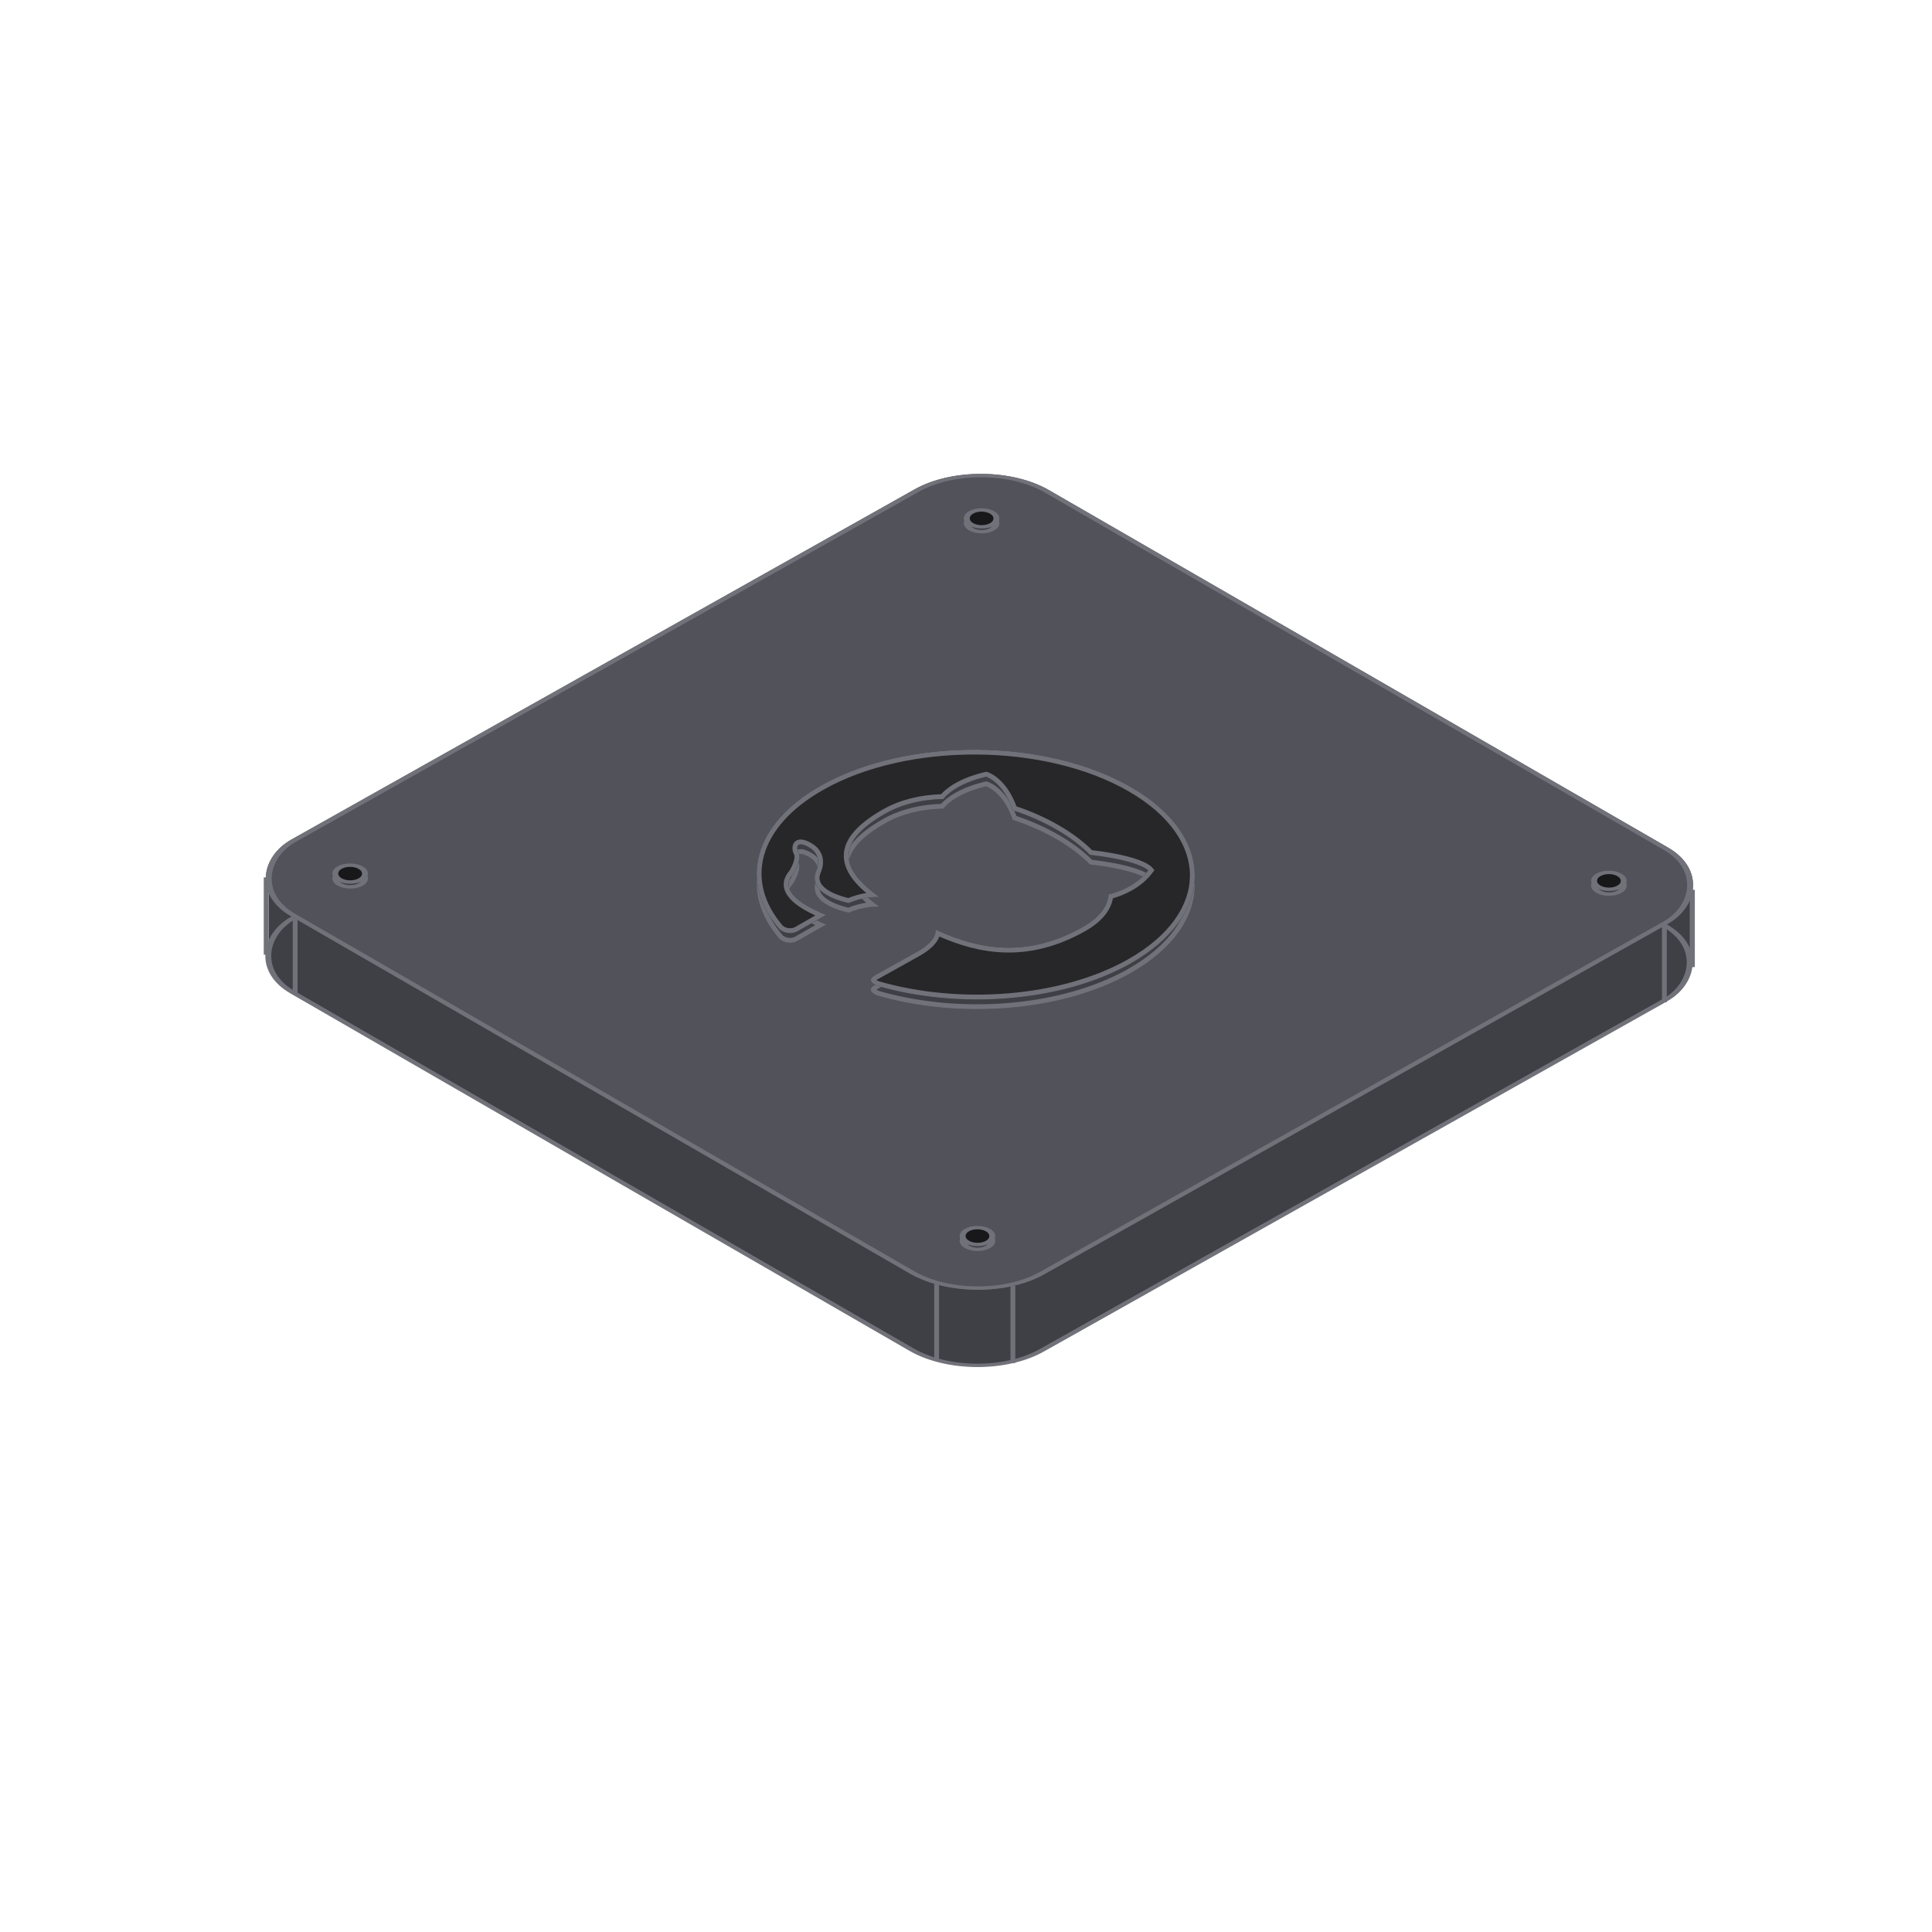 <svg class="" width="480" height="480" viewBox="0 0 400 240" fill="none" xmlns="http://www.w3.org/2000/svg">
    <rect x="-0.003" y="0.495" width="179" height="179" rx="15.5" transform="matrix(0.866 0.5 -0.872 0.49 203.662 29.727)" fill="#3F3F46"></rect>
    <path d="M342.607 106.632C342.607 105.528 343.502 104.632 344.607 104.632L347.903 104.632C349.007 104.632 349.903 105.528 349.903 106.632L349.903 119.848C349.903 120.953 349.007 121.848 347.903 121.848L344.607 121.848C343.502 121.848 342.607 120.953 342.607 119.848L342.607 106.632Z" fill="#3F3F46"></path><path d="M55.609 103.146L62.677 103.146L62.677 117.654L55.609 117.654L55.609 103.146Z" fill="#3F3F46"></path><path d="M55.109 117.654L55.109 101.654M61.109 125.654L61.109 109.654M209.709 202.199L209.709 186.199M350.398 120.228L350.398 104.228M193.917 201.615L193.917 185.615" stroke="#71717A"></path>    <rect x="-0.003" y="0.495" width="179" height="179" rx="15.5" transform="matrix(0.866 0.5 -0.872 0.49 203.662 29.727)" stroke="#71717A"></rect>
    <g clip-path="url(#bbbclip0_20115_2)">
        <rect width="180" height="180" rx="16" transform="matrix(0.866 0.5 -0.872 0.49 203.317 13.473)" fill="#52525B"></rect>
        <path fill-rule="evenodd" clip-rule="evenodd" d="M234.18 84.972C216.522 74.77 187.824 74.605 170.05 84.603C155.815 92.61 152.939 104.659 161.381 114.397C162.697 115.478 164.261 115.282 165.106 114.807C165.87 114.377 168.363 112.929 171.058 111.413C161.54 107.611 162.921 104.465 164.091 103.078C164.657 102.35 165.954 99.844 165.36 98.629C164.844 97.644 164.734 95.883 167.451 97.407C170.008 98.839 169.433 101.212 169.067 102.101C167.078 106.5 173.039 108.385 175.721 108.972C178.092 107.957 180.338 107.65 182.062 107.729C175.755 103.168 171.099 97.314 183.404 90.392C186.903 88.424 191.036 87.511 195.326 87.422C195.81 86.785 197.989 84.284 204.17 82.811C204.17 82.811 207.692 83.883 209.662 89.744C212.942 90.814 216.021 92.18 218.738 93.75C221.454 95.319 223.809 97.092 225.642 98.977C235.936 100.156 237.728 102.2 237.728 102.2C235.062 105.704 230.646 106.912 229.522 107.18C229.308 109.624 227.691 111.945 224.153 113.936C211.807 120.88 201.602 118.102 193.687 114.446C193.84 115.681 192.909 117.343 189.893 119.04C185.59 121.46 182.092 123.383 181.006 123.993C180.161 124.468 179.755 125.38 181.675 126.122C198.562 131.018 219.774 129.518 233.969 121.534C251.743 111.536 251.837 95.174 234.18 84.972Z" fill="#3F3F46"></path>
        <path fill-rule="evenodd" clip-rule="evenodd" d="M237.728 102.2C235.062 105.704 230.646 106.912 229.522 107.18C229.308 109.624 227.691 111.945 224.153 113.936C212.327 120.588 202.465 118.319 194.698 114.902C194.357 114.752 194.02 114.6 193.687 114.446C193.727 114.768 193.693 115.119 193.568 115.491C193.213 116.55 192.123 117.786 189.893 119.04C187.029 120.651 184.521 122.041 182.844 122.971C182.002 123.438 181.369 123.789 181.006 123.993C180.161 124.468 179.755 125.38 181.675 126.122C198.562 131.018 219.774 129.518 233.969 121.534C251.743 111.536 251.837 95.174 234.18 84.972C216.522 74.77 187.824 74.605 170.05 84.603C155.815 92.61 152.939 104.659 161.381 114.397C162.697 115.478 164.261 115.282 165.106 114.807C165.371 114.657 165.846 114.385 166.465 114.03C167.379 113.505 168.609 112.798 169.949 112.039C170.312 111.834 170.683 111.624 171.058 111.413C170.648 111.249 170.258 111.087 169.887 110.925C161.659 107.343 162.971 104.405 164.091 103.078C164.657 102.35 165.954 99.844 165.36 98.629C164.844 97.644 164.734 95.883 167.451 97.407C170.008 98.839 169.433 101.212 169.067 102.101C167.078 106.5 173.039 108.385 175.721 108.972C177.404 108.252 179.025 107.888 180.44 107.766C181.018 107.716 181.562 107.706 182.062 107.729C181.615 107.406 181.177 107.077 180.752 106.741C175.18 102.334 171.97 96.824 183.404 90.392C186.903 88.424 191.036 87.511 195.326 87.422C195.81 86.785 197.989 84.284 204.17 82.811C204.17 82.811 207.692 83.883 209.662 89.744C212.942 90.814 216.021 92.18 218.738 93.75C221.454 95.319 223.809 97.092 225.642 98.977C232.537 99.766 235.618 100.944 236.9 101.636C237.045 101.714 237.166 101.785 237.268 101.85C237.612 102.067 237.728 102.2 237.728 102.2ZM226.106 98.024C231.096 98.616 234.106 99.414 235.9 100.096C236.82 100.445 237.429 100.766 237.826 101.019C238.024 101.146 238.17 101.256 238.275 101.345C238.328 101.389 238.37 101.428 238.404 101.461C238.421 101.477 238.435 101.492 238.448 101.506L238.465 101.524L238.473 101.533L238.477 101.537L238.478 101.539C238.479 101.54 238.48 101.541 237.728 102.2L238.48 101.541L239.019 102.155L238.524 102.805C236.031 106.082 232.177 107.479 230.421 107.978C229.936 110.577 228.045 112.894 224.643 114.807C212.538 121.617 202.388 119.342 194.488 115.902C193.987 117.28 192.614 118.656 190.383 119.912C188.229 121.123 186.277 122.21 184.728 123.07C184.213 123.356 183.743 123.616 183.325 123.848C182.485 124.314 181.856 124.662 181.496 124.865C181.476 124.876 181.457 124.887 181.44 124.898C181.556 124.975 181.734 125.07 181.997 125.174C198.665 129.994 219.569 128.486 233.479 120.662C242.186 115.764 246.326 109.449 246.361 103.324C246.397 97.198 242.33 90.836 233.68 85.838C225.037 80.844 213.629 78.278 202.153 78.212C190.676 78.146 179.24 80.58 170.54 85.474C163.57 89.395 159.525 94.224 158.175 99.117C156.842 103.949 158.085 109.033 162.077 113.673C163.004 114.39 164.074 114.24 164.616 113.935C164.877 113.788 165.345 113.519 165.961 113.166C166.233 113.009 166.535 112.836 166.861 112.65C167.446 112.314 168.105 111.937 168.807 111.538C165.262 109.907 163.418 108.321 162.667 106.777C161.719 104.829 162.625 103.272 163.312 102.451C163.525 102.172 163.935 101.467 164.222 100.69C164.366 100.301 164.463 99.933 164.498 99.623C164.533 99.309 164.495 99.142 164.464 99.075C164.295 98.748 164.155 98.352 164.097 97.951C164.043 97.574 164.036 97.012 164.36 96.524C164.745 95.944 165.385 95.764 165.998 95.821C166.567 95.874 167.214 96.128 167.939 96.535M226.106 98.024C224.237 96.158 221.896 94.419 219.238 92.884C216.588 91.353 213.61 90.015 210.443 88.949C209.417 86.139 208.036 84.393 206.841 83.332C206.214 82.775 205.646 82.413 205.221 82.187C205.009 82.074 204.833 81.995 204.703 81.942C204.638 81.916 204.584 81.896 204.544 81.882C204.523 81.874 204.506 81.869 204.492 81.864L204.474 81.858L204.467 81.856L204.464 81.855L204.463 81.855C204.462 81.855 204.462 81.854 204.17 82.811L204.462 81.854L204.202 81.775L203.939 81.838C198.327 83.175 195.805 85.36 194.846 86.435C190.595 86.581 186.461 87.525 182.914 89.521C176.696 93.018 174.254 96.525 174.763 100.087C175.008 101.8 175.927 103.349 177.126 104.726C177.783 105.48 178.541 106.201 179.355 106.89C178.187 107.07 176.926 107.4 175.631 107.926C174.33 107.619 172.518 107.051 171.213 106.145C170.515 105.66 170.041 105.134 169.819 104.577C169.612 104.057 169.578 103.398 169.978 102.513L169.985 102.498L169.992 102.482C170.213 101.945 170.51 100.939 170.344 99.812C170.17 98.626 169.492 97.404 167.94 96.535" fill="#71717A"></path><path fill-rule="evenodd" clip-rule="evenodd" d="M234.18 82.972C216.523 72.769 187.824 72.604 170.05 82.602C155.815 90.609 152.94 102.658 161.381 112.396C162.698 113.478 164.262 113.281 165.106 112.806C165.87 112.376 168.364 110.928 171.058 109.413C161.54 105.61 162.921 102.465 164.092 101.077C164.657 100.349 165.954 97.843 165.36 96.629C164.845 95.643 164.735 93.883 167.451 95.407C170.008 96.838 169.434 99.212 169.068 100.101C167.078 104.5 173.04 106.385 175.722 106.972C178.093 105.957 180.339 105.65 182.062 105.728C175.755 101.168 171.099 95.314 183.405 88.392C186.903 86.424 191.037 85.511 195.326 85.421C195.811 84.784 197.99 82.283 204.171 80.811C204.171 80.811 207.692 81.882 209.662 87.743C212.943 88.814 216.021 90.18 218.738 91.749C221.455 93.319 223.809 95.092 225.642 96.976C235.937 98.155 237.729 100.199 237.729 100.199C235.063 103.703 230.647 104.912 229.523 105.179C229.308 107.623 227.692 109.945 224.153 111.935C211.808 118.88 201.603 116.102 193.687 112.445C193.841 113.68 192.909 115.343 189.893 117.039C185.59 119.46 182.092 121.382 181.006 121.993C180.162 122.468 179.756 123.379 181.675 124.122C198.562 129.018 219.774 127.518 233.97 119.533C251.744 109.535 251.838 93.174 234.18 82.972Z" fill="#27272A"></path>
        <path fill-rule="evenodd" clip-rule="evenodd" d="M237.729 100.199C235.063 103.703 230.647 104.912 229.523 105.179C229.308 107.623 227.692 109.945 224.153 111.935C212.327 118.587 202.465 116.318 194.699 112.902C194.358 112.752 194.02 112.599 193.687 112.445C193.727 112.767 193.694 113.118 193.568 113.491C193.213 114.549 192.123 115.785 189.893 117.039C187.029 118.651 184.521 120.041 182.844 120.971C182.002 121.438 181.369 121.789 181.006 121.993C180.162 122.468 179.756 123.379 181.675 124.122C198.562 129.018 219.774 127.518 233.97 119.533C251.744 109.535 251.838 93.174 234.18 82.972C216.523 72.769 187.824 72.604 170.05 82.602C155.815 90.609 152.94 102.658 161.381 112.396C162.698 113.478 164.262 113.281 165.106 112.806C165.372 112.657 165.846 112.385 166.465 112.029C167.38 111.504 168.61 110.798 169.949 110.039C170.312 109.833 170.683 109.624 171.058 109.413C170.648 109.249 170.258 109.086 169.887 108.925C161.659 105.342 162.972 102.405 164.092 101.077C164.657 100.349 165.954 97.843 165.36 96.629C164.845 95.643 164.735 93.883 167.451 95.407C170.008 96.838 169.434 99.212 169.068 100.101C167.078 104.5 173.04 106.385 175.722 106.972C177.405 106.251 179.025 105.888 180.44 105.765C181.018 105.715 181.562 105.706 182.062 105.728C181.615 105.406 181.177 105.076 180.753 104.74C175.181 100.333 171.971 94.823 183.405 88.392C186.903 86.424 191.037 85.511 195.326 85.421C195.811 84.784 197.99 82.283 204.171 80.811C204.171 80.811 207.692 81.882 209.662 87.743C212.943 88.814 216.021 90.18 218.738 91.749C221.455 93.319 223.809 95.092 225.642 96.976C232.537 97.766 235.618 98.944 236.901 99.635C237.045 99.713 237.167 99.785 237.268 99.849C237.612 100.067 237.729 100.199 237.729 100.199ZM226.107 96.024C231.096 96.615 234.106 97.414 235.901 98.095C236.82 98.444 237.43 98.766 237.826 99.019C238.024 99.146 238.17 99.256 238.276 99.344C238.328 99.389 238.371 99.428 238.404 99.46C238.421 99.477 238.436 99.492 238.448 99.505L238.466 99.524L238.474 99.532L238.477 99.536L238.479 99.538C238.48 99.539 238.48 99.54 237.729 100.199L238.48 99.54L239.019 100.155L238.524 100.805C236.032 104.081 232.177 105.478 230.422 105.978C229.936 108.576 228.045 110.893 224.643 112.807C212.538 119.616 202.389 117.341 194.488 113.901C193.987 115.279 192.615 116.656 190.383 117.911C188.23 119.122 186.278 120.209 184.729 121.069C184.213 121.355 183.743 121.616 183.325 121.848C182.485 122.313 181.857 122.662 181.497 122.864C181.476 122.876 181.458 122.887 181.441 122.898C181.557 122.974 181.734 123.07 181.997 123.174C198.666 127.994 219.569 126.486 233.479 118.661C242.187 113.764 246.327 107.449 246.362 101.323C246.397 95.198 242.33 88.836 233.68 83.838C225.037 78.844 213.63 76.278 202.153 76.212C190.677 76.146 179.24 78.58 170.541 83.474C163.57 87.394 159.526 92.223 158.176 97.116C156.843 101.949 158.086 107.032 162.078 111.673C163.004 112.39 164.074 112.239 164.616 111.935C164.878 111.787 165.345 111.519 165.961 111.165C166.234 111.009 166.535 110.836 166.861 110.649C167.446 110.314 168.106 109.936 168.807 109.537C165.263 107.907 163.419 106.32 162.668 104.777C161.72 102.828 162.626 101.271 163.312 100.451C163.525 100.171 163.936 99.467 164.223 98.689C164.366 98.301 164.463 97.933 164.498 97.622C164.534 97.308 164.495 97.142 164.465 97.075C164.296 96.747 164.155 96.351 164.098 95.95C164.043 95.574 164.037 95.011 164.361 94.523C164.746 93.944 165.385 93.763 165.999 93.82C166.567 93.874 167.214 94.127 167.94 94.534M226.107 96.024C224.237 94.157 221.896 92.419 219.238 90.883C216.589 89.352 213.61 88.015 210.443 86.949C209.418 84.138 208.036 82.392 206.842 81.331C206.215 80.774 205.647 80.413 205.222 80.187C205.009 80.074 204.833 79.995 204.703 79.942C204.638 79.915 204.585 79.895 204.544 79.881C204.524 79.874 204.507 79.868 204.493 79.864L204.475 79.858L204.468 79.856L204.465 79.855L204.463 79.854C204.463 79.854 204.462 79.854 204.171 80.811L204.462 79.854L204.203 79.775L203.939 79.838C198.327 81.175 195.806 83.36 194.846 84.434C190.596 84.58 186.462 85.525 182.914 87.52C176.697 91.018 174.255 94.525 174.764 98.087C175.009 99.799 175.927 101.349 177.127 102.726C177.783 103.479 178.541 104.201 179.355 104.889C178.187 105.069 176.927 105.4 175.632 105.926C174.33 105.619 172.518 105.05 171.213 104.144C170.515 103.66 170.042 103.133 169.82 102.577C169.612 102.056 169.579 101.398 169.979 100.513L169.986 100.497L169.992 100.481C170.213 99.944 170.511 98.938 170.345 97.811C170.17 96.625 169.492 95.404 167.941 94.535" fill="#71717A"></path><circle cx="3" cy="3" r="2.5" transform="matrix(0.866 0.5 -0.872 0.49 203.248 25.359)" fill="#3F3F46" stroke="#71717A"></circle><circle cx="3" cy="3" r="2.5" transform="matrix(0.866 0.5 -0.872 0.49 203.248 24.359)" fill="#18181B" stroke="#71717A"></circle><circle cx="3" cy="3" r="2.5" transform="matrix(0.866 0.5 -0.872 0.49 333.128 100.401)" fill="#3F3F46" stroke="#71717A"></circle><circle cx="3" cy="3" r="2.5" transform="matrix(0.866 0.5 -0.872 0.49 333.128 99.401)" fill="#18181B" stroke="#71717A"></circle><circle cx="3" cy="3" r="2.5" transform="matrix(0.866 0.5 -0.872 0.49 72.512 98.899)" fill="#3F3F46" stroke="#71717A"></circle><circle cx="3" cy="3" r="2.5" transform="matrix(0.866 0.5 -0.872 0.49 72.512 97.899)" fill="#18181B" stroke="#71717A"></circle><circle cx="3" cy="3" r="2.5" transform="matrix(0.866 0.5 -0.872 0.49 202.392 173.94)" fill="#3F3F46" stroke="#71717A"></circle><circle cx="3" cy="3" r="2.5" transform="matrix(0.866 0.5 -0.872 0.49 202.392 172.941)" fill="#18181B" stroke="#71717A"></circle></g><rect x="-0.003" y="0.495" width="179" height="179" rx="15.5" transform="matrix(0.866 0.5 -0.872 0.49 203.748 13.727)" stroke="#71717A"></rect><line x1="344.593" y1="127.512" x2="344.593" y2="111.512" stroke="#71717A"></line><defs><clipPath id="bbbclip0_20115_2"><rect width="180" height="180" rx="16" transform="matrix(0.866 0.5 -0.872 0.49 203.317 13.473)" fill="#52525B"></rect></clipPath></defs>
</svg>